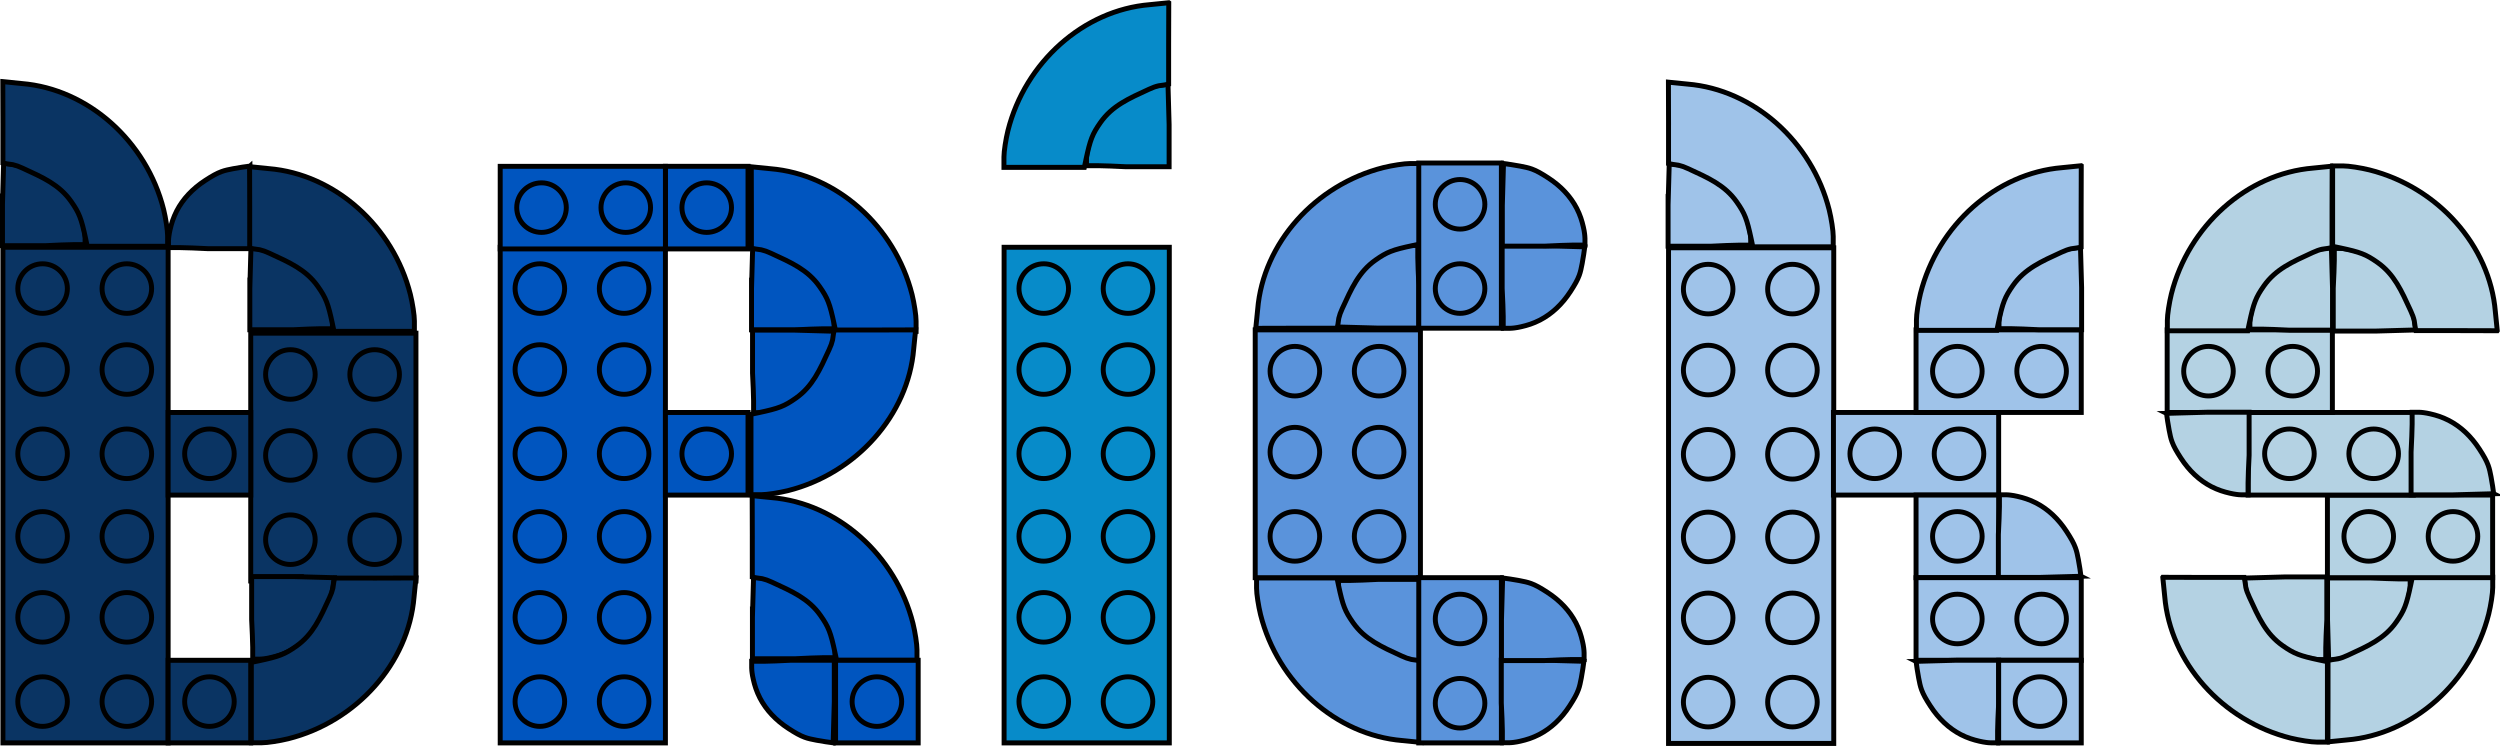 <?xml version="1.0" encoding="UTF-8"?>
<svg id="Layer_1" data-name="Layer 1" xmlns="http://www.w3.org/2000/svg" viewBox="0 0 1513.23 451.49">
  <defs>
    <style>
      .cls-1 {
        fill: #9fc3e9;
      }

      .cls-1, .cls-2, .cls-3, .cls-4, .cls-5, .cls-6 {
        stroke: #000;
        stroke-miterlimit: 10;
        stroke-width: 3px;
      }

      .cls-2 {
        fill: #b4d2e3;
      }

      .cls-3 {
        fill: #0a3463;
      }

      .cls-4 {
        fill: #078bc9;
      }

      .cls-5 {
        fill: #5a93db;
      }

      .cls-6 {
        fill: #0055bf;
      }
    </style>
  </defs>
  <g>
    <rect class="cls-3" x="151.77" y="201.67" width="100" height="150"/>
    <circle class="cls-3" cx="175.77" cy="326.67" r="15"/>
    <circle class="cls-3" cx="175.77" cy="275.67" r="15"/>
    <circle class="cls-3" cx="175.77" cy="226.67" r="15"/>
    <circle class="cls-3" cx="226.77" cy="326.67" r="15"/>
    <circle class="cls-3" cx="226.77" cy="275.67" r="15"/>
    <circle class="cls-3" cx="226.77" cy="226.67" r="15"/>
  </g>
  <rect class="cls-3" x="1.77" y="149.67" width="100" height="300"/>
  <circle class="cls-3" cx="25.77" cy="424.67" r="15"/>
  <circle class="cls-3" cx="25.77" cy="373.67" r="15"/>
  <circle class="cls-3" cx="25.77" cy="324.67" r="15"/>
  <circle class="cls-3" cx="76.77" cy="424.67" r="15"/>
  <circle class="cls-3" cx="76.77" cy="373.67" r="15"/>
  <circle class="cls-3" cx="76.77" cy="324.67" r="15"/>
  <circle class="cls-3" cx="25.77" cy="274.67" r="15"/>
  <circle class="cls-3" cx="25.77" cy="223.67" r="15"/>
  <circle class="cls-3" cx="25.77" cy="174.67" r="15"/>
  <circle class="cls-3" cx="76.77" cy="274.67" r="15"/>
  <circle class="cls-3" cx="76.77" cy="223.67" r="15"/>
  <circle class="cls-3" cx="76.77" cy="174.67" r="15"/>
  <path class="cls-3" d="M1.5,123.28v25.43H27.47c6.13-.3,13.77-.64,16.84-.64h7.19v-2.01c0-2.01,0-2,0-2.01-.03-1.2-.14-2.11-.24-2.94-.15-1.23-.37-2.43-.73-3.99-.84-3.68-1.92-7.19-4.01-11.28,0,0,0,0,0,0-3.76-7.24-9.57-13.44-17.33-18.48-4.18-2.71-6.93-4.25-9.75-5.29-2.33-.86-4.34-1.21-7.16-1.78-3.96-.79-7.4-1.18-10.09-1.56h0l-.68,24.57Z"/>
  <path class="cls-3" d="M1.77,74.67v24c.57,.13,1.44,.31,2.5,.5,1.76,.31,2.96,.38,3.5,.5,1.91,.44,3.59,1.05,5.94,2.13,12.11,5.57,22.19,9.94,29.36,20.16,4.87,6.94,6.16,10.25,8.76,22.48l.97,4.63h48.66v-6.28c0-3.47-1.14-10.74-2.43-16.03C88.64,85.44,53.29,53.88,13.22,50.57l-11.52-1.16c.05,11.44,.06,19.71,.07,25.25Z"/>
  <g>
    <rect class="cls-3" x="101.77" y="249.67" width="50" height="50"/>
    <circle class="cls-3" cx="126.77" cy="274.67" r="15"/>
  </g>
  <g>
    <rect class="cls-3" x="101.77" y="399.67" width="50" height="50"/>
    <circle class="cls-3" cx="126.77" cy="424.67" r="15"/>
  </g>
  <path class="cls-3" d="M151.3,100.54h0c-2.69,.38-6.14,.77-10.09,1.56-2.82,.56-4.83,.92-7.16,1.78-2.83,1.04-5.57,2.58-9.75,5.29-7.76,5.04-13.57,11.24-17.33,18.48,0,0,0,0,0,0-2.08,4.09-3.17,7.6-4.01,11.28-.36,1.56-.57,2.77-.73,3.99-.11,.84-.22,1.74-.24,2.94,0,.02,0,0,0,2.01v2.01s0,0,1.03,0h1.03c1.51,0,5.13,0,5.14,0,3.06,0,10.7,.34,16.84,.64h25.97s0-25.43,0-25.43l-.68-24.57Z"/>
  <path class="cls-3" d="M151.22,174.18v25.43h25.97c6.13-.3,13.77-.64,16.84-.64h7.19v-2.01c0-2.01,0-2,0-2.01-.03-1.2-.14-2.11-.24-2.94-.15-1.23-.37-2.43-.73-3.99-.84-3.68-1.92-7.19-4.01-11.28,0,0,0,0,0,0-3.76-7.24-9.57-13.44-17.33-18.48-4.18-2.71-6.93-4.25-9.75-5.29-2.33-.86-4.34-1.21-7.16-1.78-3.96-.79-7.4-1.18-10.09-1.56h0l-.68,24.57Z"/>
  <path class="cls-3" d="M177.75,348.99h-25.43v25.97c.3,6.13,.64,13.77,.64,16.84v7.19h2.01c2.01,0,2,0,2.01,0,1.2-.03,2.11-.14,2.94-.24,1.23-.15,2.43-.37,3.99-.73,3.68-.84,7.19-1.92,11.28-4.01,0,0,0,0,0,0,7.24-3.76,13.44-9.57,18.48-17.33,2.71-4.18,4.25-6.93,5.29-9.75,.86-2.33,1.21-4.34,1.78-7.16,.79-3.96,1.18-7.4,1.56-10.09h0l-24.57-.68Z"/>
  <path class="cls-3" d="M226.52,349.91h-24c-.13,.57-.31,1.44-.5,2.5-.31,1.76-.38,2.96-.5,3.5-.44,1.91-1.05,3.59-2.13,5.94-5.57,12.11-9.94,22.19-20.16,29.36-6.94,4.87-10.25,6.16-22.48,8.76l-4.63,.97v48.66h6.28c3.47,0,10.74-1.14,16.03-2.43,41.31-10.38,72.88-45.74,76.18-85.8l1.16-11.52c-11.44,.05-19.71,.06-25.25,.07Z"/>
  <path class="cls-3" d="M151.14,126.15v24c.57,.13,1.44,.31,2.5,.5,1.76,.31,2.96,.38,3.5,.5,1.91,.44,3.59,1.05,5.94,2.13,12.11,5.57,22.19,9.94,29.36,20.16,4.87,6.94,6.16,10.25,8.76,22.48l.97,4.63h48.66v-6.28c0-3.47-1.14-10.74-2.43-16.03-10.38-41.31-45.74-72.88-85.8-76.18l-11.52-1.16c.05,11.44,.06,19.71,.07,25.25Z"/>
  <rect class="cls-6" x="302.77" y="149.67" width="100" height="300"/>
  <circle class="cls-6" cx="326.77" cy="424.67" r="15"/>
  <circle class="cls-6" cx="326.77" cy="373.67" r="15"/>
  <circle class="cls-6" cx="326.77" cy="324.67" r="15"/>
  <circle class="cls-6" cx="377.77" cy="424.67" r="15"/>
  <circle class="cls-6" cx="377.77" cy="373.67" r="15"/>
  <circle class="cls-6" cx="377.77" cy="324.67" r="15"/>
  <circle class="cls-6" cx="326.77" cy="274.67" r="15"/>
  <circle class="cls-6" cx="326.77" cy="223.67" r="15"/>
  <circle class="cls-6" cx="326.77" cy="174.67" r="15"/>
  <circle class="cls-6" cx="377.77" cy="274.67" r="15"/>
  <circle class="cls-6" cx="377.77" cy="223.67" r="15"/>
  <circle class="cls-6" cx="377.77" cy="174.67" r="15"/>
  <g>
    <rect class="cls-6" x="402.77" y="249.67" width="50" height="50"/>
    <circle class="cls-6" cx="427.77" cy="274.67" r="15"/>
  </g>
  <g>
    <rect class="cls-6" x="402.77" y="100.67" width="50" height="50"/>
    <circle class="cls-6" cx="427.77" cy="125.67" r="15"/>
  </g>
  <g>
    <rect class="cls-6" x="302.77" y="100.67" width="100" height="50" transform="translate(705.54 251.34) rotate(-180)"/>
    <circle class="cls-6" cx="378.77" cy="125.67" r="15"/>
    <circle class="cls-6" cx="327.77" cy="125.67" r="15"/>
  </g>
  <path class="cls-6" d="M454.89,174.24v25.43h25.97c6.13-.3,13.77-.64,16.84-.64h7.19v-2.01c0-2.01,0-2,0-2.01-.03-1.2-.14-2.11-.24-2.94-.15-1.23-.37-2.43-.73-3.99-.84-3.68-1.92-7.19-4.01-11.28,0,0,0,0,0,0-3.76-7.24-9.57-13.44-17.33-18.48-4.18-2.71-6.93-4.25-9.75-5.29-2.33-.86-4.34-1.21-7.16-1.78-3.96-.79-7.4-1.18-10.09-1.56h0l-.68,24.57Z"/>
  <path class="cls-6" d="M454.81,126.21v24c.57,.13,1.44,.31,2.5,.5,1.76,.31,2.96,.38,3.5,.5,1.91,.44,3.59,1.05,5.94,2.13,12.11,5.57,22.19,9.94,29.36,20.16,4.87,6.94,6.16,10.25,8.76,22.48l.97,4.63h48.66v-6.28c0-3.47-1.14-10.74-2.43-16.03-10.38-41.31-45.74-72.88-85.8-76.18l-11.52-1.16c.05,11.44,.06,19.71,.07,25.25Z"/>
  <path class="cls-6" d="M480.93,199.82h-25.43v25.97c.3,6.13,.64,13.77,.64,16.84v7.19h2.01c2.01,0,2,0,2.01,0,1.2-.03,2.11-.14,2.94-.24,1.23-.15,2.43-.37,3.99-.73,3.68-.84,7.19-1.92,11.28-4.01,0,0,0,0,0,0,7.24-3.76,13.44-9.57,18.48-17.33,2.71-4.18,4.25-6.93,5.29-9.75,.86-2.33,1.21-4.34,1.78-7.16,.79-3.96,1.18-7.4,1.56-10.09h0l-24.57-.68Z"/>
  <path class="cls-6" d="M528.96,199.74h-24c-.13,.57-.31,1.44-.5,2.5-.31,1.76-.38,2.96-.5,3.5-.44,1.91-1.05,3.59-2.13,5.94-5.57,12.11-9.94,22.19-20.16,29.36-6.94,4.87-10.25,6.16-22.48,8.76l-4.63,.97v48.66h6.28c3.47,0,10.74-1.14,16.03-2.43,41.31-10.38,72.88-45.74,76.18-85.8l1.16-11.52c-11.44,.05-19.71,.06-25.25,.07Z"/>
  <path class="cls-6" d="M455.44,373.3v25.43h25.97c6.13-.3,13.77-.64,16.84-.64h7.19v-2.01c0-2.01,0-2,0-2.01-.03-1.2-.14-2.11-.24-2.94-.15-1.23-.37-2.43-.73-3.99-.84-3.68-1.92-7.19-4.01-11.28,0,0,0,0,0,0-3.76-7.24-9.57-13.44-17.33-18.48-4.18-2.71-6.93-4.25-9.75-5.29-2.33-.86-4.34-1.21-7.16-1.78-3.96-.79-7.4-1.18-10.09-1.56h0l-.68,24.57Z"/>
  <path class="cls-6" d="M455.36,325.27v24c.57,.13,1.44,.31,2.5,.5,1.76,.31,2.96,.38,3.5,.5,1.91,.44,3.59,1.05,5.94,2.13,12.11,5.57,22.19,9.94,29.36,20.16,4.87,6.94,6.16,10.25,8.76,22.48l.97,4.63h48.66v-6.28c0-3.47-1.14-10.74-2.43-16.03-10.38-41.31-45.74-72.88-85.8-76.18l-11.52-1.16c.05,11.44,.06,19.71,.07,25.25Z"/>
  <path class="cls-6" d="M504.99,425.06v-25.43h-25.97c-6.13,.3-13.77,.64-16.84,.64h-7.19v2.01c0,2.01,0,2,0,2.01,.03,1.2,.14,2.11,.24,2.94,.15,1.23,.37,2.43,.73,3.99,.84,3.68,1.92,7.19,4.01,11.28,0,0,0,0,0,0,3.76,7.24,9.57,13.44,17.33,18.48,4.18,2.71,6.93,4.25,9.75,5.29,2.33,.86,4.34,1.21,7.16,1.78,3.96,.79,7.4,1.18,10.09,1.56h0l.68-24.57Z"/>
  <g>
    <rect class="cls-6" x="505.77" y="399.67" width="50" height="50"/>
    <circle class="cls-6" cx="530.77" cy="424.67" r="15"/>
  </g>
  <rect class="cls-4" x="607.77" y="149.67" width="100" height="300"/>
  <circle class="cls-4" cx="631.77" cy="424.67" r="15"/>
  <circle class="cls-4" cx="631.77" cy="373.67" r="15"/>
  <circle class="cls-4" cx="631.77" cy="324.67" r="15"/>
  <circle class="cls-4" cx="682.77" cy="424.67" r="15"/>
  <circle class="cls-4" cx="682.77" cy="373.67" r="15"/>
  <circle class="cls-4" cx="682.77" cy="324.67" r="15"/>
  <circle class="cls-4" cx="631.77" cy="274.67" r="15"/>
  <circle class="cls-4" cx="631.77" cy="223.67" r="15"/>
  <circle class="cls-4" cx="631.77" cy="174.67" r="15"/>
  <circle class="cls-4" cx="682.77" cy="274.67" r="15"/>
  <circle class="cls-4" cx="682.77" cy="223.67" r="15"/>
  <circle class="cls-4" cx="682.77" cy="174.67" r="15"/>
  <path class="cls-4" d="M706.95,50.95h0c-2.69,.38-6.14,.77-10.09,1.56-2.82,.56-4.83,.92-7.16,1.78-2.83,1.04-5.57,2.58-9.75,5.29-7.76,5.04-13.57,11.24-17.33,18.48,0,0,0,0,0,0-2.08,4.09-3.17,7.6-4.01,11.28-.36,1.56-.57,2.77-.73,3.99-.11,.84-.22,1.74-.24,2.94,0,.02,0,0,0,2.01v2.01s0,0,1.03,0h1.03c1.51,0,5.13,0,5.14,0,3.06,0,10.7,.34,16.84,.64h25.97s0-25.43,0-25.43l-.68-24.57Z"/>
  <path class="cls-4" d="M707.43,1.66l-11.52,1.16c-40.06,3.31-75.42,34.87-85.8,76.18-1.3,5.29-2.43,12.56-2.43,16.03v6.28s24.33,0,24.33,0h24.33s.97-4.63,.97-4.63c2.6-12.23,3.89-15.53,8.76-22.48,7.17-10.22,17.25-14.59,29.36-20.16,2.35-1.08,4.03-1.7,5.94-2.13,.54-.12,1.74-.19,3.5-.5,1.06-.19,1.93-.37,2.5-.5v-11c0-1.99,0-12.97,0-13,0-5.54,.01-13.81,.07-25.25Z"/>
  <path class="cls-5" d="M860.19,376.13v-25.43s-25.97,0-25.97,0c-6.13,.3-13.77,.64-16.84,.64h-5.14c-.34,0-.68,0-1.03,0h-1.03s0,1.13,0,2.01c0,2.01,0,2,0,2.01,.03,1.2,.14,2.11,.24,2.94,.15,1.23,.37,2.43,.73,3.99,.84,3.68,1.92,7.19,4.01,11.28,0,0,0,0,0,0,3.76,7.24,9.56,13.44,17.33,18.48,4.18,2.71,6.93,4.25,9.75,5.29,2.33,.86,4.34,1.21,7.16,1.78,3.96,.79,7.4,1.18,10.09,1.56h0l.68-24.57Z"/>
  <path class="cls-5" d="M860.27,424.16v-13c0-3.67,0-7.33,0-11-.57-.13-1.44-.31-2.5-.5-1.76-.31-2.96-.38-3.5-.5-1.91-.44-3.59-1.05-5.94-2.13-12.11-5.57-22.19-9.94-29.36-20.16-4.87-6.94-6.16-10.25-8.76-22.48l-.97-4.63h-24.33s-24.33,0-24.33,0v6.28c0,3.47,1.14,10.74,2.43,16.03,10.38,41.31,45.74,72.88,85.8,76.18l11.52,1.16c-.05-11.44-.06-19.71-.07-25.25Z"/>
  <g>
    <rect class="cls-5" x="759.77" y="199.67" width="100" height="150"/>
    <circle class="cls-5" cx="783.77" cy="324.67" r="15"/>
    <circle class="cls-5" cx="783.77" cy="273.67" r="15"/>
    <circle class="cls-5" cx="783.77" cy="224.67" r="15"/>
    <circle class="cls-5" cx="834.77" cy="324.67" r="15"/>
    <circle class="cls-5" cx="834.77" cy="273.67" r="15"/>
    <circle class="cls-5" cx="834.77" cy="224.67" r="15"/>
  </g>
  <path class="cls-5" d="M833.39,198.59h25.43s0-25.97,0-25.97c-.3-6.13-.64-13.77-.64-16.84v-5.14c0-.34,0-.68,0-1.03v-1.03s-1.13,0-2.01,0c-2.01,0-2,0-2.01,0-1.2,.03-2.11,.14-2.94,.24-1.23,.15-2.43,.37-3.99,.73-3.68,.84-7.19,1.92-11.28,4.01,0,0,0,0,0,0-7.24,3.76-13.44,9.56-18.48,17.33-2.71,4.18-4.25,6.93-5.29,9.75-.86,2.33-1.21,4.34-1.78,7.16-.79,3.96-1.18,7.4-1.56,10.09h0l24.57,.68Z"/>
  <path class="cls-5" d="M785.36,198.67s11.01,0,13,0c3.67,0,7.33,0,11,0,.13-.57,.31-1.44,.5-2.5,.31-1.76,.38-2.96,.5-3.5,.44-1.91,1.05-3.59,2.13-5.94,5.57-12.11,9.94-22.19,20.16-29.36,6.94-4.87,10.25-6.16,22.48-8.76l4.63-.97v-24.33s0-24.33,0-24.33h-6.28c-3.47,0-10.74,1.14-16.03,2.43-41.31,10.38-72.88,45.74-76.18,85.8l-1.16,11.52c11.44-.05,19.71-.06,25.25-.07Z"/>
  <g>
    <rect class="cls-5" x="833.77" y="123.67" width="100" height="50" transform="translate(735.1 1032.44) rotate(-90)"/>
    <circle class="cls-5" cx="883.77" cy="174.67" r="15"/>
    <circle class="cls-5" cx="883.77" cy="123.67" r="15"/>
  </g>
  <g>
    <rect class="cls-5" x="833.77" y="374.67" width="100" height="50" transform="translate(484.1 1283.44) rotate(-90)"/>
    <circle class="cls-5" cx="883.77" cy="425.67" r="15"/>
    <circle class="cls-5" cx="883.77" cy="374.67" r="15"/>
  </g>
  <path class="cls-5" d="M934.16,399.57h-25.43s0,25.97,0,25.97c.3,6.13,.64,13.77,.64,16.84v5.14c0,.34,0,.68,0,1.03v1.03s1.13,0,2.01,0c2.01,0,2,0,2.01,0,1.2-.03,2.11-.14,2.94-.24,1.23-.15,2.43-.37,3.99-.73,3.68-.84,7.19-1.92,11.28-4.01,0,0,0,0,0,0,7.24-3.76,13.44-9.56,18.48-17.33,2.71-4.18,4.25-6.93,5.29-9.75,.86-2.33,1.21-4.34,1.78-7.16,.79-3.96,1.18-7.4,1.56-10.09h0l-24.57-.68Z"/>
  <path class="cls-5" d="M908.83,374.41v25.43s25.97,0,25.97,0c6.13-.3,13.77-.64,16.84-.64h5.14c.34,0,.68,0,1.03,0h1.03s0-1.13,0-2.01c0-2.01,0-2,0-2.01-.03-1.2-.14-2.11-.24-2.94-.15-1.23-.37-2.43-.73-3.99-.84-3.68-1.92-7.19-4.01-11.28,0,0,0,0,0,0-3.76-7.24-9.56-13.44-17.33-18.48-4.18-2.71-6.93-4.25-9.75-5.29-2.33-.86-4.34-1.21-7.16-1.78-3.96-.79-7.4-1.18-10.09-1.56h0l-.68,24.57Z"/>
  <path class="cls-5" d="M934.68,148.71h-25.43s0,25.97,0,25.97c.3,6.13,.64,13.77,.64,16.84v5.14c0,.34,0,.68,0,1.03v1.03s1.13,0,2.01,0c2.01,0,2,0,2.01,0,1.2-.03,2.11-.14,2.94-.24,1.23-.15,2.43-.37,3.99-.73,3.68-.84,7.19-1.92,11.28-4.01,0,0,0,0,0,0,7.24-3.76,13.44-9.56,18.48-17.33,2.71-4.18,4.25-6.93,5.29-9.75,.86-2.33,1.21-4.34,1.78-7.16,.79-3.96,1.18-7.4,1.56-10.09h0l-24.57-.68Z"/>
  <path class="cls-5" d="M909.35,123.55v25.43s25.97,0,25.97,0c6.13-.3,13.77-.64,16.84-.64h5.14c.34,0,.68,0,1.03,0h1.03s0-1.13,0-2.01c0-2.01,0-2,0-2.01-.03-1.2-.14-2.11-.24-2.94-.15-1.23-.37-2.43-.73-3.99-.84-3.68-1.92-7.19-4.01-11.28,0,0,0,0,0,0-3.76-7.24-9.56-13.44-17.33-18.48-4.18-2.71-6.93-4.25-9.75-5.29-2.33-.86-4.34-1.21-7.16-1.78-3.96-.79-7.4-1.18-10.09-1.56h0l-.68,24.57Z"/>
  <rect class="cls-1" x="1009.95" y="149.99" width="100" height="300"/>
  <circle class="cls-1" cx="1033.95" cy="424.99" r="15"/>
  <circle class="cls-1" cx="1033.95" cy="373.99" r="15"/>
  <circle class="cls-1" cx="1033.95" cy="324.99" r="15"/>
  <circle class="cls-1" cx="1084.95" cy="424.99" r="15"/>
  <circle class="cls-1" cx="1084.95" cy="373.99" r="15"/>
  <circle class="cls-1" cx="1084.95" cy="324.99" r="15"/>
  <circle class="cls-1" cx="1033.95" cy="274.99" r="15"/>
  <circle class="cls-1" cx="1033.95" cy="223.99" r="15"/>
  <circle class="cls-1" cx="1033.95" cy="174.99" r="15"/>
  <circle class="cls-1" cx="1084.95" cy="274.99" r="15"/>
  <circle class="cls-1" cx="1084.95" cy="223.99" r="15"/>
  <circle class="cls-1" cx="1084.95" cy="174.99" r="15"/>
  <path class="cls-1" d="M1009.68,123.6v25.43h25.97c6.13-.3,13.77-.64,16.84-.64h7.19v-2.01c0-2.01,0-2,0-2.01-.03-1.2-.14-2.11-.24-2.94-.15-1.23-.37-2.43-.73-3.99-.84-3.68-1.92-7.19-4.01-11.28,0,0,0,0,0,0-3.76-7.24-9.57-13.44-17.33-18.48-4.18-2.71-6.93-4.25-9.75-5.29-2.33-.86-4.34-1.21-7.16-1.78-3.96-.79-7.4-1.18-10.09-1.56h0l-.68,24.57Z"/>
  <path class="cls-1" d="M1009.95,74.99v24c.57,.13,1.44,.31,2.5,.5,1.76,.31,2.96,.38,3.5,.5,1.91,.44,3.59,1.05,5.94,2.13,12.11,5.57,22.19,9.94,29.36,20.16,4.87,6.94,6.16,10.25,8.76,22.48l.97,4.63h48.66v-6.28c0-3.47-1.14-10.74-2.43-16.03-10.38-41.31-45.74-72.88-85.8-76.18l-11.52-1.16c.05,11.44,.06,19.71,.07,25.25Z"/>
  <g>
    <rect class="cls-1" x="1109.77" y="249.67" width="100" height="50" transform="translate(2319.54 549.34) rotate(-180)"/>
    <circle class="cls-1" cx="1185.77" cy="274.67" r="15"/>
    <circle class="cls-1" cx="1134.77" cy="274.67" r="15"/>
  </g>
  <g>
    <rect class="cls-1" x="1159.77" y="199.67" width="100" height="50" transform="translate(2419.54 449.34) rotate(-180)"/>
    <circle class="cls-1" cx="1235.77" cy="224.67" r="15"/>
    <circle class="cls-1" cx="1184.77" cy="224.67" r="15"/>
  </g>
  <path class="cls-1" d="M1259.29,149.6c-2.69,.38-6.14,.77-10.09,1.56-2.82,.56-4.83,.92-7.16,1.78-2.83,1.04-5.57,2.58-9.75,5.29-7.76,5.04-13.57,11.24-17.33,18.48,0,0,0,0,0,0-2.08,4.09-3.17,7.6-4.01,11.28-.36,1.56-.57,2.77-.73,3.99-.11,.84-.22,1.74-.24,2.94,0,.02,0,0,0,2.01v2.01h7.19c3.06,0,10.7,.34,16.84,.64h25.97v-25.43l-.68-24.57Z"/>
  <path class="cls-1" d="M1259.76,100.31l-11.52,1.16c-40.06,3.31-75.42,34.87-85.8,76.18-1.3,5.29-2.43,12.56-2.43,16.03v6.28s24.33,0,24.33,0h24.33s.97-4.63,.97-4.63c2.6-12.23,3.89-15.53,8.76-22.48,7.17-10.22,17.25-14.59,29.36-20.16,2.35-1.08,4.03-1.7,5.94-2.13,.54-.12,1.74-.19,3.5-.5,1.06-.19,1.93-.37,2.5-.5v-11c0-1.99,0-12.97,0-13,0-5.54,.01-13.81,.07-25.25Z"/>
  <g>
    <rect class="cls-1" x="1159.77" y="299.67" width="50" height="50"/>
    <circle class="cls-1" cx="1184.77" cy="324.67" r="15"/>
  </g>
  <path class="cls-1" d="M1259.58,348.8c-.38-2.69-.77-6.14-1.56-10.09-.56-2.82-.92-4.83-1.78-7.16-1.04-2.83-2.58-5.57-5.29-9.75-5.04-7.76-11.24-13.57-18.48-17.33,0,0,0,0,0,0-4.09-2.08-7.6-3.17-11.28-4.01-1.56-.36-2.77-.57-3.99-.73-.84-.11-1.74-.22-2.94-.24-.02,0,0,0-2.01,0h-2.01v7.19c0,3.06-.34,10.7-.64,16.84v25.97h25.43l24.57-.68Z"/>
  <g>
    <rect class="cls-1" x="1159.77" y="349.67" width="100" height="50" transform="translate(2419.54 749.34) rotate(-180)"/>
    <circle class="cls-1" cx="1235.77" cy="374.67" r="15"/>
    <circle class="cls-1" cx="1184.77" cy="374.67" r="15"/>
  </g>
  <path class="cls-1" d="M1159.79,400.32c.38,2.69,.77,6.14,1.56,10.09,.56,2.82,.92,4.83,1.78,7.16,1.04,2.83,2.58,5.57,5.29,9.75,5.04,7.76,11.24,13.57,18.48,17.33,0,0,0,0,0,0,4.09,2.08,7.6,3.17,11.28,4.01,1.56,.36,2.77,.57,3.99,.73,.84,.11,1.74,.22,2.94,.24,.02,0,0,0,2.01,0h2.01v-7.19c0-3.06,.34-10.7,.64-16.84v-25.97h-25.43l-24.57,.68Z"/>
  <g>
    <rect class="cls-1" x="1209.77" y="399.67" width="50" height="50"/>
    <circle class="cls-1" cx="1234.77" cy="424.67" r="15"/>
  </g>
  <path class="cls-2" d="M1358.42,349.92c.38,2.69,.77,6.14,1.56,10.09,.56,2.82,.92,4.83,1.78,7.16,1.04,2.83,2.58,5.57,5.29,9.75,5.04,7.76,11.24,13.57,18.48,17.33,0,0,0,0,0,0,4.09,2.08,7.6,3.17,11.28,4.01,1.56,.36,2.77,.57,3.99,.73,.84,.11,1.74,.22,2.94,.24,.02,0,0,0,2.01,0h2.01s0,0,0-1.03v-1.03c0-1.51,0-5.13,0-5.14,0-3.06,.34-10.7,.64-16.84v-25.97s-25.43,0-25.43,0l-24.57,.68Z"/>
  <path class="cls-2" d="M1309.12,349.44l1.16,11.52c3.31,40.06,34.87,75.42,76.18,85.8,5.29,1.3,12.56,2.43,16.03,2.43h6.28s0-24.33,0-24.33v-24.33s-4.63-.97-4.63-.97c-12.23-2.6-15.53-3.89-22.48-8.76-10.22-7.17-14.59-17.25-20.16-29.36-1.08-2.35-1.7-4.03-2.13-5.94-.12-.54-.19-1.74-.5-3.5-.19-1.06-.37-1.93-.5-2.5-3.67,0-7.33,0-11,0-1.99,0-12.97,0-13,0-5.54,0-13.81-.01-25.25-.07Z"/>
  <path class="cls-2" d="M1409.54,399.75c2.69-.38,6.14-.77,10.09-1.56,2.82-.56,4.83-.92,7.16-1.78,2.83-1.04,5.57-2.58,9.75-5.29,7.76-5.04,13.57-11.24,17.33-18.48,0,0,0,0,0,0,2.08-4.09,3.17-7.6,4.01-11.28,.36-1.56,.57-2.77,.73-3.99,.11-.84,.22-1.74,.24-2.94,0-.02,0,0,0-2.01v-2.01s0,0-1.03,0h-1.03c-1.51,0-5.13,0-5.14,0-3.06,0-10.7-.34-16.84-.64h-25.97s0,25.43,0,25.43l.68,24.57Z"/>
  <path class="cls-2" d="M1409.07,449.04l11.52-1.16c40.06-3.31,75.42-34.87,85.8-76.18,1.3-5.29,2.43-12.56,2.43-16.03v-6.28s-24.33,0-24.33,0h-24.33s-.97,4.63-.97,4.63c-2.6,12.23-3.89,15.53-8.76,22.48-7.17,10.22-17.25,14.59-29.36,20.16-2.35,1.08-4.03,1.7-5.94,2.13-.54,.12-1.74,.19-3.5,.5-1.06,.19-1.93,.37-2.5,.5,0,3.67,0,7.33,0,11,0,1.99,0,12.97,0,13,0,5.54-.01,13.81-.07,25.25Z"/>
  <g>
    <rect class="cls-2" x="1408.77" y="299.67" width="100" height="50" transform="translate(2917.54 649.34) rotate(-180)"/>
    <circle class="cls-2" cx="1484.77" cy="324.67" r="15"/>
    <circle class="cls-2" cx="1433.77" cy="324.67" r="15"/>
  </g>
  <g>
    <rect class="cls-2" x="1360.77" y="249.67" width="100" height="50" transform="translate(2821.54 549.34) rotate(-180)"/>
    <circle class="cls-2" cx="1436.77" cy="274.67" r="15"/>
    <circle class="cls-2" cx="1385.77" cy="274.67" r="15"/>
  </g>
  <g>
    <rect class="cls-2" x="1311.77" y="199.67" width="100" height="50" transform="translate(2723.54 449.34) rotate(-180)"/>
    <circle class="cls-2" cx="1387.77" cy="224.67" r="15"/>
    <circle class="cls-2" cx="1336.77" cy="224.67" r="15"/>
  </g>
  <path class="cls-2" d="M1509.39,298.84c-.38-2.69-.77-6.14-1.56-10.09-.56-2.82-.92-4.83-1.78-7.16-1.04-2.83-2.58-5.57-5.29-9.75-5.04-7.76-11.24-13.57-18.48-17.33,0,0,0,0,0,0-4.09-2.08-7.6-3.17-11.28-4.01-1.56-.36-2.77-.57-3.99-.73-.84-.11-1.74-.22-2.94-.24-.02,0,0,0-2.01,0h-2.01v7.19c0,3.06-.34,10.7-.64,16.84v25.97h25.43l24.57-.68Z"/>
  <path class="cls-2" d="M1311.39,250.21c.38,2.69,.77,6.14,1.56,10.09,.56,2.82,.92,4.83,1.78,7.16,1.04,2.83,2.58,5.57,5.29,9.75,5.04,7.76,11.24,13.57,18.48,17.33,0,0,0,0,0,0,4.09,2.08,7.6,3.17,11.28,4.01,1.56,.36,2.77,.57,3.99,.73,.84,.11,1.74,.22,2.94,.24,.02,0,0,0,2.01,0h2.01v-7.19c0-3.06,.34-10.7,.64-16.84v-25.97h-25.43l-24.57,.68Z"/>
  <path class="cls-2" d="M1462.28,199.7c-.38-2.69-.77-6.14-1.56-10.09-.56-2.82-.92-4.83-1.78-7.16-1.04-2.83-2.58-5.57-5.29-9.75-5.04-7.76-11.24-13.57-18.48-17.33,0,0,0,0,0,0-4.09-2.08-7.6-3.17-11.28-4.01-1.56-.36-2.77-.57-3.99-.73-.84-.11-1.74-.22-2.94-.24-.02,0,0,0-2.01,0h-2.01s0,0,0,1.03v1.03c0,1.51,0,5.13,0,5.14,0,3.06-.34,10.7-.64,16.84v25.97s25.43,0,25.43,0l24.57-.68Z"/>
  <path class="cls-2" d="M1511.57,200.18l-1.16-11.52c-3.31-40.06-34.87-75.42-76.18-85.8-5.29-1.3-12.56-2.43-16.03-2.43h-6.28s0,24.33,0,24.33v24.33s4.63,.97,4.63,.97c12.23,2.6,15.53,3.89,22.48,8.76,10.22,7.17,14.59,17.25,20.16,29.36,1.08,2.35,1.7,4.03,2.13,5.94,.12,.54,.19,1.74,.5,3.5,.19,1.06,.37,1.93,.5,2.5,3.67,0,7.33,0,11,0,1.99,0,12.97,0,13,0,5.54,0,13.81,.01,25.25,.07Z"/>
  <path class="cls-2" d="M1411.15,149.87c-2.69,.38-6.14,.77-10.09,1.56-2.82,.56-4.83,.92-7.16,1.78-2.83,1.04-5.57,2.58-9.75,5.29-7.76,5.04-13.57,11.24-17.33,18.48,0,0,0,0,0,0-2.08,4.09-3.17,7.6-4.01,11.28-.36,1.56-.57,2.77-.73,3.99-.11,.84-.22,1.74-.24,2.94,0,.02,0,0,0,2.01v2.01s0,0,1.03,0h1.03c1.51,0,5.13,0,5.14,0,3.06,0,10.7,.34,16.84,.64h25.97s0-25.43,0-25.43l-.68-24.57Z"/>
  <path class="cls-2" d="M1411.63,100.58l-11.52,1.16c-40.06,3.31-75.42,34.87-85.8,76.18-1.3,5.29-2.43,12.56-2.43,16.03v6.28s24.33,0,24.33,0h24.33s.97-4.63,.97-4.63c2.6-12.23,3.89-15.53,8.76-22.48,7.17-10.22,17.25-14.59,29.36-20.16,2.35-1.08,4.03-1.7,5.94-2.13,.54-.12,1.74-.19,3.5-.5,1.06-.19,1.93-.37,2.5-.5,0-3.67,0-7.33,0-11,0-1.99,0-12.97,0-13,0-5.54,.01-13.81,.07-25.25Z"/>
</svg>